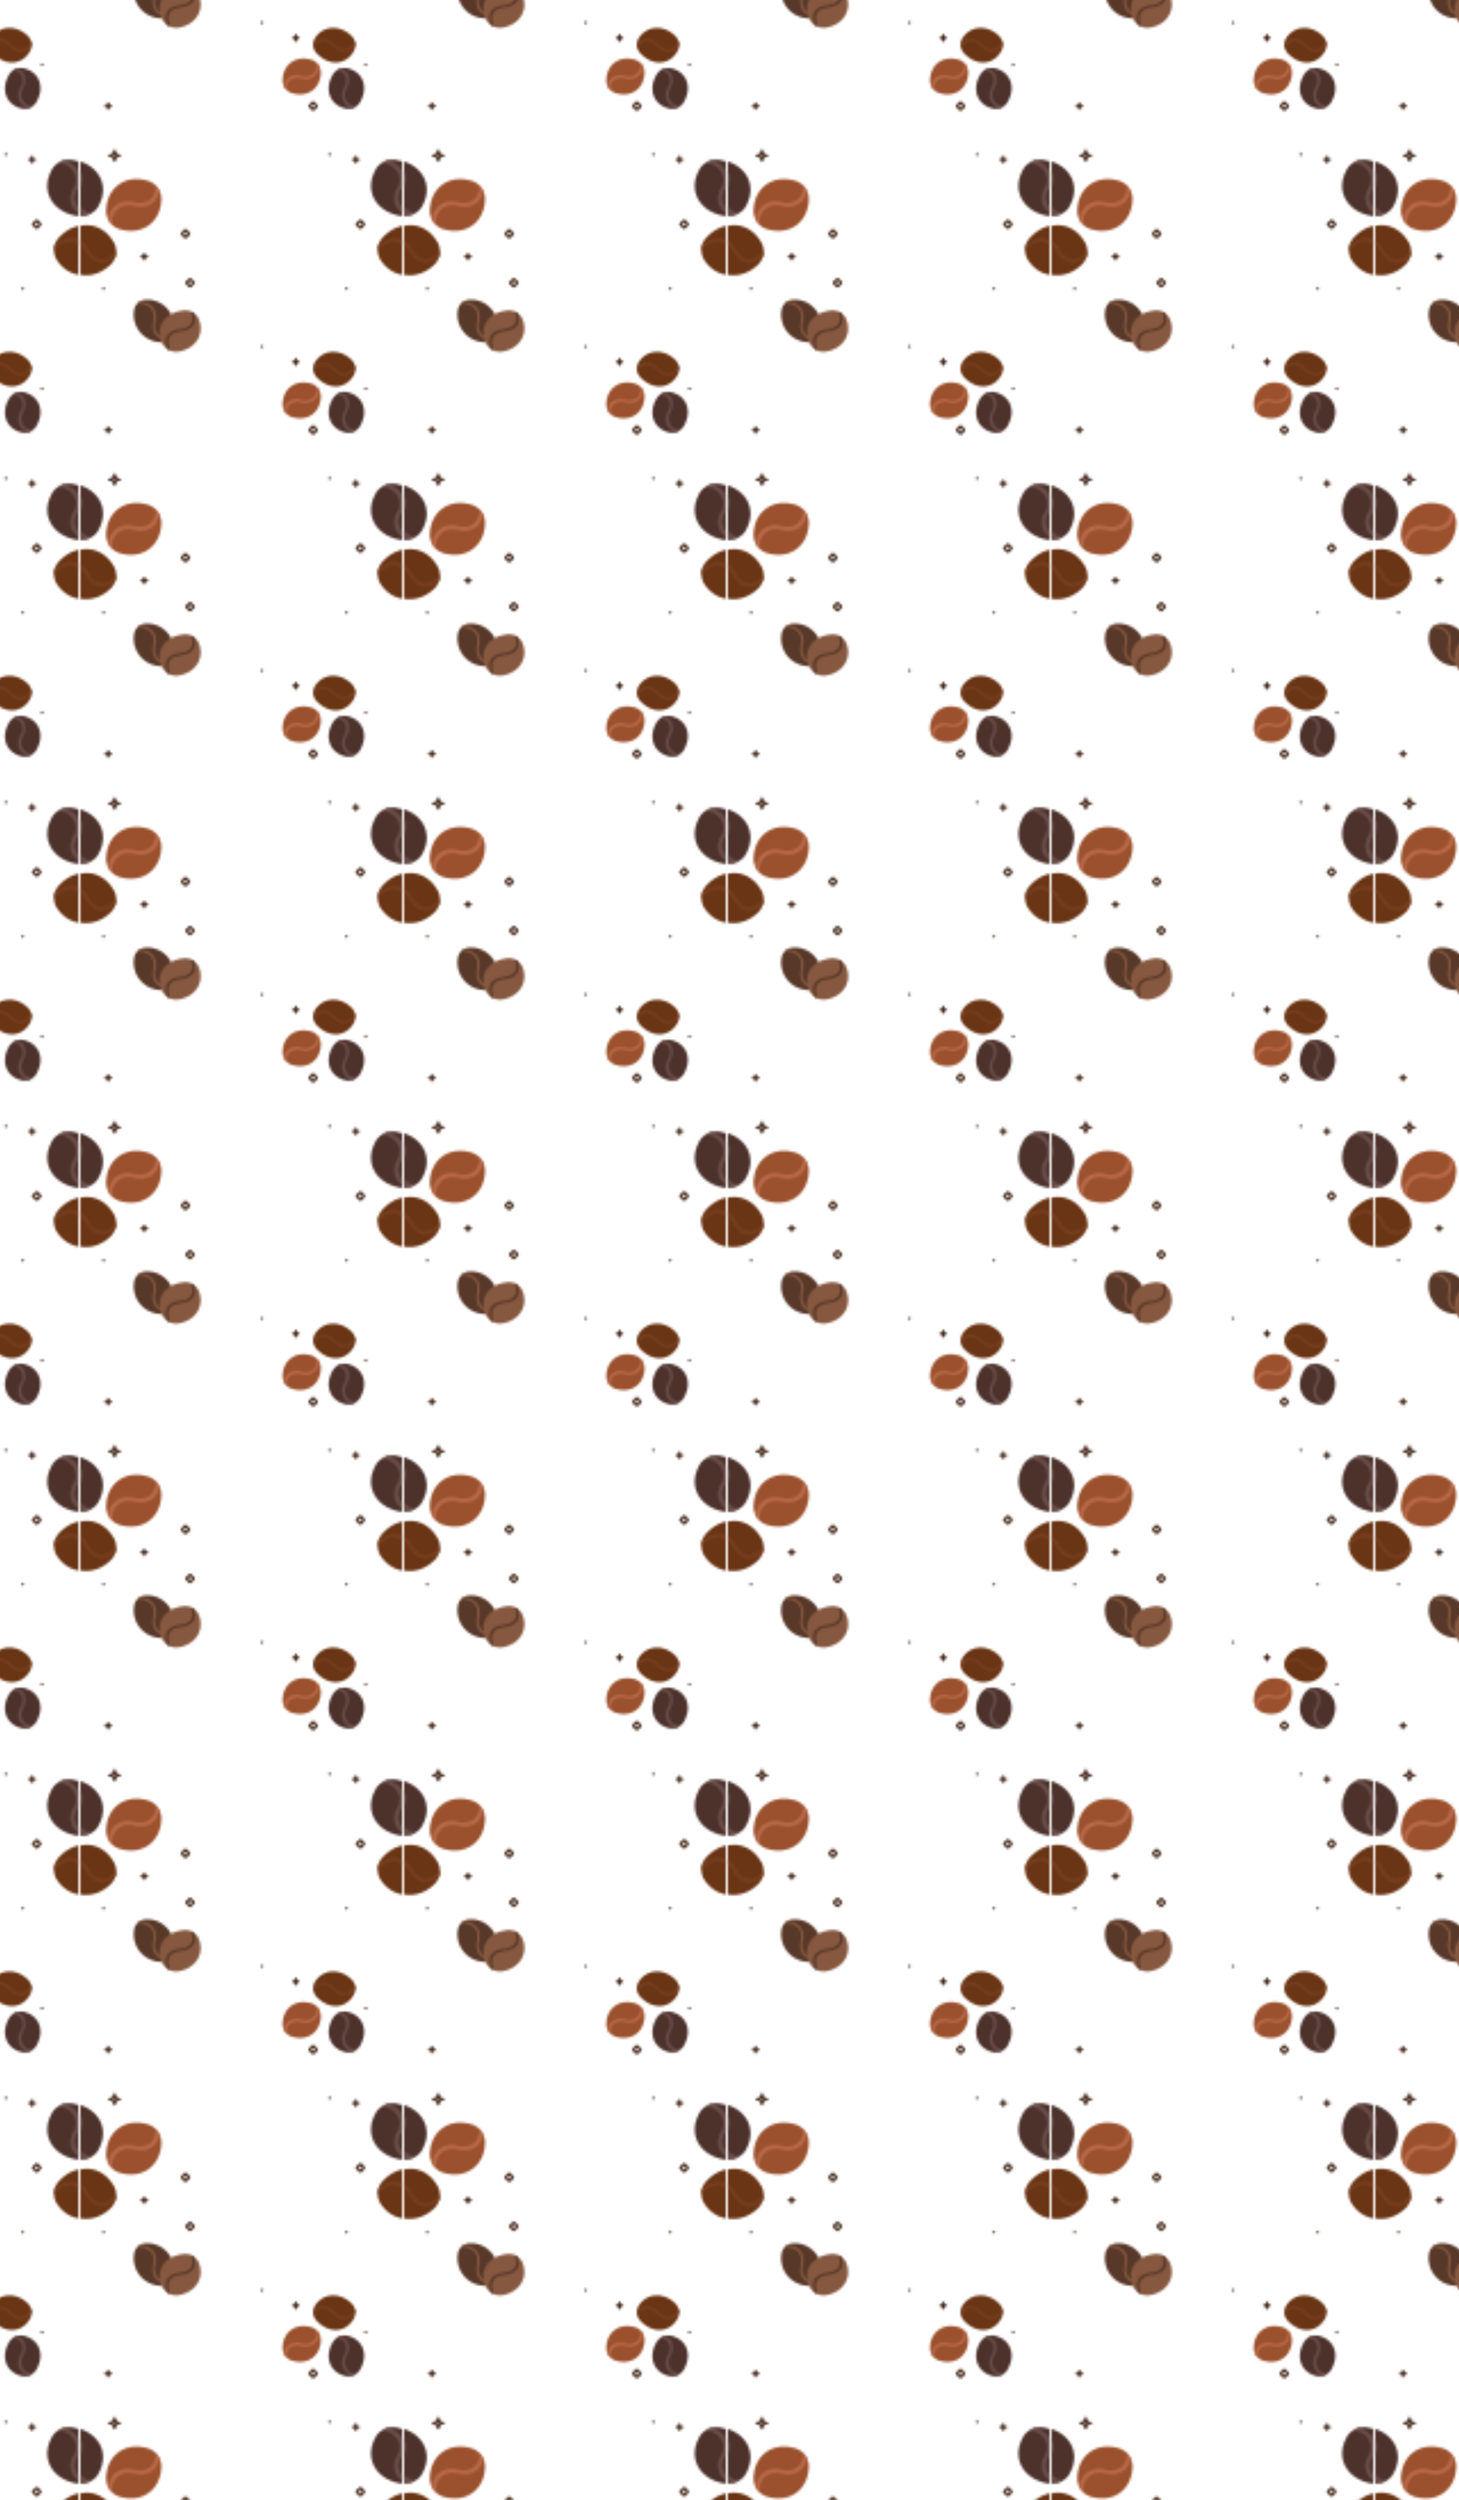 <svg xmlns="http://www.w3.org/2000/svg" xmlns:xlink="http://www.w3.org/1999/xlink" viewBox="0 0 320 548"><defs><style>.cls-1{fill:none;}.cls-2{clip-path:url(#clip-path);}.cls-3{fill:#583829;}.cls-4{fill:#86583f;}.cls-5{fill:#4d322c;}.cls-6{fill:#694c48;}.cls-7{fill:#6a3514;}.cls-8{fill:#753d1e;}.cls-9{fill:#9b512d;}.cls-10{fill:#b76848;}.cls-11{fill:#432718;}.cls-12{fill:url(#Grano_Redondo);}</style><clipPath id="clip-path"><rect class="cls-1" width="141.07" height="141.07"/></clipPath><pattern id="Grano_Redondo" data-name="Grano Redondo" width="141.07" height="141.07" patternTransform="translate(-53.34 29.93) scale(0.5)" patternUnits="userSpaceOnUse" viewBox="0 0 141.07 141.07"><rect class="cls-1" width="141.07" height="141.07"/><g class="cls-2"><path class="cls-3" d="M39.76,78c-3.15,3.45-4.68,8-3.71,12.16a5.15,5.15,0,0,1-1,0h0A12.1,12.1,0,0,1,23.44,76.55l.1-.65A5.41,5.41,0,0,1,29,71.51h0A11.66,11.66,0,0,1,39.76,78"/><path class="cls-4" d="M35.77,87.9c0,.34,0,.68.08,1a.51.51,0,0,1-.3,0c-3.16-1.22-4.45-4.09-3.63-8.07.91-4.54-1.35-7.19-6.54-7.68A.42.42,0,0,1,25.1,73a5.57,5.57,0,0,1,1-.75c5.37.67,7.79,3.71,6.81,8.62-.7,3.42.32,5.89,2.86,7"/><path class="cls-5" d="M-12,15.19c-4.41,8.61.31,17.35,10.54,19.51h0c3.59.76,7.76-1.08,9.31-4.1l.4-.78c4.41-8.61-.31-17.34-10.54-19.51h0c-3.59-.76-7.76,1.08-9.31,4.1l-.4.78"/><path class="cls-6" d="M4.73,33.67a9.54,9.54,0,0,1-2.35.92A8.22,8.22,0,0,1-3,30.08a8.5,8.5,0,0,1,1.13-8c2.06-4.73-.62-9.19-6.27-10.39a.76.76,0,0,1-.5-.34,9.47,9.47,0,0,1,2.33-1c5.92,1.74,8.59,6.78,6.23,12.1a.71.71,0,0,1-.07.13,7.1,7.1,0,0,0-1,6.68,7.15,7.15,0,0,0,5.35,4,.75.75,0,0,1,.5.35"/><path class="cls-7" d="M-9.21,54.53C-3.87,62.26,6.2,63,13.3,56.08h0a8.06,8.06,0,0,0,1.31-9.71l-.47-.73C8.83,37.25-1.23,36.59-8.37,44.09h0a8.14,8.14,0,0,0-1.31,9.71l.47.73"/><path class="cls-8" d="M15.24,52.89c-2.3,2-4.55,2.85-6.64,2.64-2.43-.24-4.65-2-6.47-5.13-3-5.22-7.19-5.52-12.39-.86a.74.74,0,0,1-.48.19,8.69,8.69,0,0,1,.41-2.38c5.56-4.59,10.44-4,13.77,1.76C6.5,54.42,10.67,55,15.17,50.66a.74.74,0,0,1,.51-.21,8.57,8.57,0,0,1-.43,2.44"/><path class="cls-9" d="M18.15,40.87c9.54,2.33,17.29-3.81,17.31-13.73h0a8.38,8.38,0,0,0-6.06-7.79l-.87-.21C19,16.8,11.25,22.95,11.23,32.87h0a8.38,8.38,0,0,0,6.06,7.79l.86.21"/><path class="cls-10" d="M34.56,23.6c-.55,5.49-5.09,8.35-11.21,6.85-5.24-1.28-9.52,2.06-9.53,7.46a.71.71,0,0,1-.22.53,8.83,8.83,0,0,1-1.45-2c.54-5.75,5.36-9.19,11.2-7.76,5.52,1.35,9.52-1.42,9.53-6.59a.72.72,0,0,1,.2-.51,8.88,8.88,0,0,1,1.47,2"/><path class="cls-5" d="M123.12,126c3.18-6.4.32-12.69-6.38-14h0a6.11,6.11,0,0,0-6.28,3.2l-.29.58c-3.18,6.4-.32,12.69,6.38,14.05h0a6.1,6.1,0,0,0,6.28-3.2l.29-.58"/><path class="cls-6" d="M112.6,112.88a6.47,6.47,0,0,1,1.58-.73,5.07,5.07,0,0,1,3.4,3.19,7,7,0,0,1-1,5.85c-1.51,3.51.13,6.71,3.83,7.47a.46.46,0,0,1,.33.24,6.49,6.49,0,0,1-1.57.75c-3.87-1.14-5.48-4.77-3.75-8.72l.05-.1a5.83,5.83,0,0,0,.86-4.91,4.36,4.36,0,0,0-3.42-2.79.46.46,0,0,1-.32-.24"/><path class="cls-7" d="M118.25,97.29c-5.3-4.51-12.27-3.68-15.57,1.88h0a5.61,5.61,0,0,0,1.23,6.7l.48.43c5.42,5,12.38,4.09,15.57-1.88h0a5.66,5.66,0,0,0-1.23-6.7l-.48-.43"/><path class="cls-8" d="M102.05,101.57A5.46,5.46,0,0,1,106,98.93c1.7-.15,3.57.71,5.5,2.61,3.19,3.12,6.07,2.77,8.57-1a.44.44,0,0,1,.29-.19,6,6,0,0,1,.24,1.65c-2.77,3.81-6.19,4-9.7.6-3.23-3.18-6.16-3-8.27.48a.44.44,0,0,1-.3.21,5.86,5.86,0,0,1-.24-1.7"/><path class="cls-9" d="M100.64,108.19c-6.64-1.69-12,2.52-12,9.41h0A5.9,5.9,0,0,0,92.81,123l.6.15c6.64,1.69,12-2.52,12-9.41h0a5.9,5.9,0,0,0-4.22-5.45l-.6-.15"/><path class="cls-10" d="M89.23,120.05c.38-3.81,3.54-5.76,7.8-4.67a5,5,0,0,0,6.63-5.11.49.49,0,0,1,.15-.37,6.21,6.21,0,0,1,1,1.42c-.38,4-3.73,6.34-7.8,5.3-3.84-1-6.63.92-6.64,4.51a.49.49,0,0,1-.14.35,6.29,6.29,0,0,1-1-1.43"/><path class="cls-11" d="M46.43,44.68,48.08,43v-.77l-1.65-1.65h-.77L44,42.26V43l1.65,1.64ZM46,41.77l.88.88-.88.88-.88-.88Z"/><path class="cls-11" d="M123.17,40.47l1.65-1.64v-.77l-1.65-1.65h-.77l-1.65,1.65v.77l1.65,1.64Zm-.38-2.91.88.88-.88.88-.88-.88Z"/><path class="cls-11" d="M102.43,130.68l1.65-1.64v-.77l-1.65-1.65h-.77L100,128.27V129l1.65,1.64Zm-.38-2.91.88.88-.88.88-.88-.88Z"/><path class="cls-11" d="M12.72,8.95a1.62,1.62,0,0,1,1.65,1.65.55.55,0,0,0,1.1,0,1.62,1.62,0,0,1,1.64-1.65.55.55,0,1,0,0-1.1,1.62,1.62,0,0,1-1.64-1.64.55.55,0,1,0-1.1,0,1.62,1.62,0,0,1-1.65,1.64.55.55,0,1,0,0,1.1Zm2.19-1.1a2.61,2.61,0,0,0,.55.55,2.61,2.61,0,0,0-.55.55,2.58,2.58,0,0,0-.55-.55A2.58,2.58,0,0,0,14.91,7.85Z"/><path class="cls-11" d="M48.46,66.14l1.64-1.64v-.77l-1.64-1.65h-.77L46,63.73v.77l1.65,1.64Zm-.38-2.91.88.88-.88.88-.88-.88Z"/><path class="cls-11" d="M26.87,53.19h.55v.55a.55.55,0,1,0,1.1,0v-.55h.55a.55.55,0,0,0,0-1.1h-.55v-.55a.55.55,0,0,0-1.1,0v.55h-.55a.55.55,0,1,0,0,1.1Z"/><path class="cls-11" d="M93.36,99.35h.55v.55a.55.55,0,1,0,1.1,0v-.55h.55a.55.55,0,0,0,0-1.1H95v-.55a.55.55,0,0,0-1.1,0v.55h-.55a.55.55,0,1,0,0,1.1Z"/><path class="cls-11" d="M11.07,129.2h.55v.55a.55.55,0,1,0,1.1,0v-.55h.55a.55.55,0,0,0,0-1.1h-.55v-.55a.55.55,0,0,0-1.1,0v.55h-.55a.55.55,0,1,0,0,1.1Z"/><path class="cls-11" d="M119.66,10.69h.55v.55a.55.55,0,1,0,1.1,0v-.55h.55a.55.55,0,0,0,0-1.1h-.55V9a.55.55,0,0,0-1.1,0v.55h-.55a.55.55,0,1,0,0,1.1Z"/><path class="cls-11" d="M10.12,67.24a.55.55,0,1,0-.55-.55A.52.52,0,0,0,10.12,67.24Z"/><path class="cls-11" d="M116.68,67.24a.55.55,0,1,0-.55-.55A.52.52,0,0,0,116.68,67.24Z"/><path class="cls-11" d="M79.61,92.63a.55.55,0,1,0-.55-.55A.52.52,0,0,0,79.61,92.63Z"/><path class="cls-11" d="M125.1,111.1a.55.55,0,1,0-.55-.55A.52.52,0,0,0,125.1,111.1Z"/><path class="cls-11" d="M109.29,8.4a.55.55,0,1,0-.55-.55A.52.52,0,0,0,109.29,8.4Z"/><path class="cls-4" d="M43.45,94.2c7.45-1.45,11.15-8,8.29-14.48h0a6.56,6.56,0,0,0-6.8-3.44l-.69.11c-7.92,1.25-11.62,7.68-8.31,14.36h0a6.75,6.75,0,0,0,6.83,3.55l.69-.12"/><path class="cls-3" d="M49.71,77.4c1.68,4.41-.39,7.31-5.78,8h0c-4.9.61-6.52,3.4-4.7,8.07a.34.34,0,0,1,0,.33A7.36,7.36,0,0,1,38,93.13c-1.75-4.91.17-8,5.49-8.64h0c5-.62,6.77-3.27,5-7.46a.32.32,0,0,1,0-.29,6.86,6.86,0,0,1,1.21.66"/><path class="cls-5" d="M129.07,15.19c-4.41,8.61.31,17.35,10.54,19.51h0c3.59.76,7.76-1.08,9.31-4.1l.4-.78c4.41-8.61-.31-17.34-10.54-19.51h0c-3.59-.76-7.76,1.08-9.31,4.1l-.4.78"/><path class="cls-6" d="M145.82,33.67a9.54,9.54,0,0,1-2.35.92,8.22,8.22,0,0,1-5.35-4.52,8.5,8.5,0,0,1,1.13-8c2.06-4.73-.62-9.19-6.27-10.39a.76.76,0,0,1-.5-.34,9.47,9.47,0,0,1,2.33-1c5.92,1.74,8.59,6.78,6.23,12.1a.71.71,0,0,1-.07.13,7.1,7.1,0,0,0-1,6.68,7.15,7.15,0,0,0,5.35,4,.75.75,0,0,1,.5.35"/><path class="cls-7" d="M131.88,54.53c5.34,7.74,15.41,8.45,22.51,1.55h0a8.06,8.06,0,0,0,1.31-9.71l-.47-.73c-5.31-8.39-15.37-9.05-22.51-1.55h0a8.14,8.14,0,0,0-1.31,9.71l.47.73"/><path class="cls-8" d="M156.34,52.89c-2.3,2-4.55,2.85-6.64,2.64-2.43-.24-4.65-2-6.47-5.13-3-5.22-7.19-5.52-12.39-.86a.74.74,0,0,1-.48.19,8.69,8.69,0,0,1,.41-2.38c5.56-4.59,10.44-4,13.77,1.76,3.06,5.31,7.22,5.86,11.72,1.55a.74.74,0,0,1,.51-.21,8.57,8.57,0,0,1-.43,2.44"/><path class="cls-9" d="M159.25,40.87c9.54,2.33,17.29-3.81,17.31-13.73h0a8.38,8.38,0,0,0-6.06-7.79l-.87-.21c-9.54-2.34-17.29,3.81-17.31,13.73h0a8.38,8.38,0,0,0,6.06,7.79l.86.21"/><path class="cls-10" d="M175.65,23.6c-.55,5.49-5.09,8.35-11.21,6.85-5.24-1.28-9.52,2.06-9.53,7.46a.71.71,0,0,1-.22.53,8.83,8.83,0,0,1-1.45-2c.54-5.75,5.36-9.19,11.2-7.76C170,30,174,27.23,174,22.06a.72.72,0,0,1,.2-.51,8.88,8.88,0,0,1,1.47,2"/></g></pattern></defs><title>Bkg-Iniciais</title><g id="Layer_2" data-name="Layer 2"><g id="Layer_1-2" data-name="Layer 1"><rect class="cls-12" width="320" height="548"/></g></g></svg>